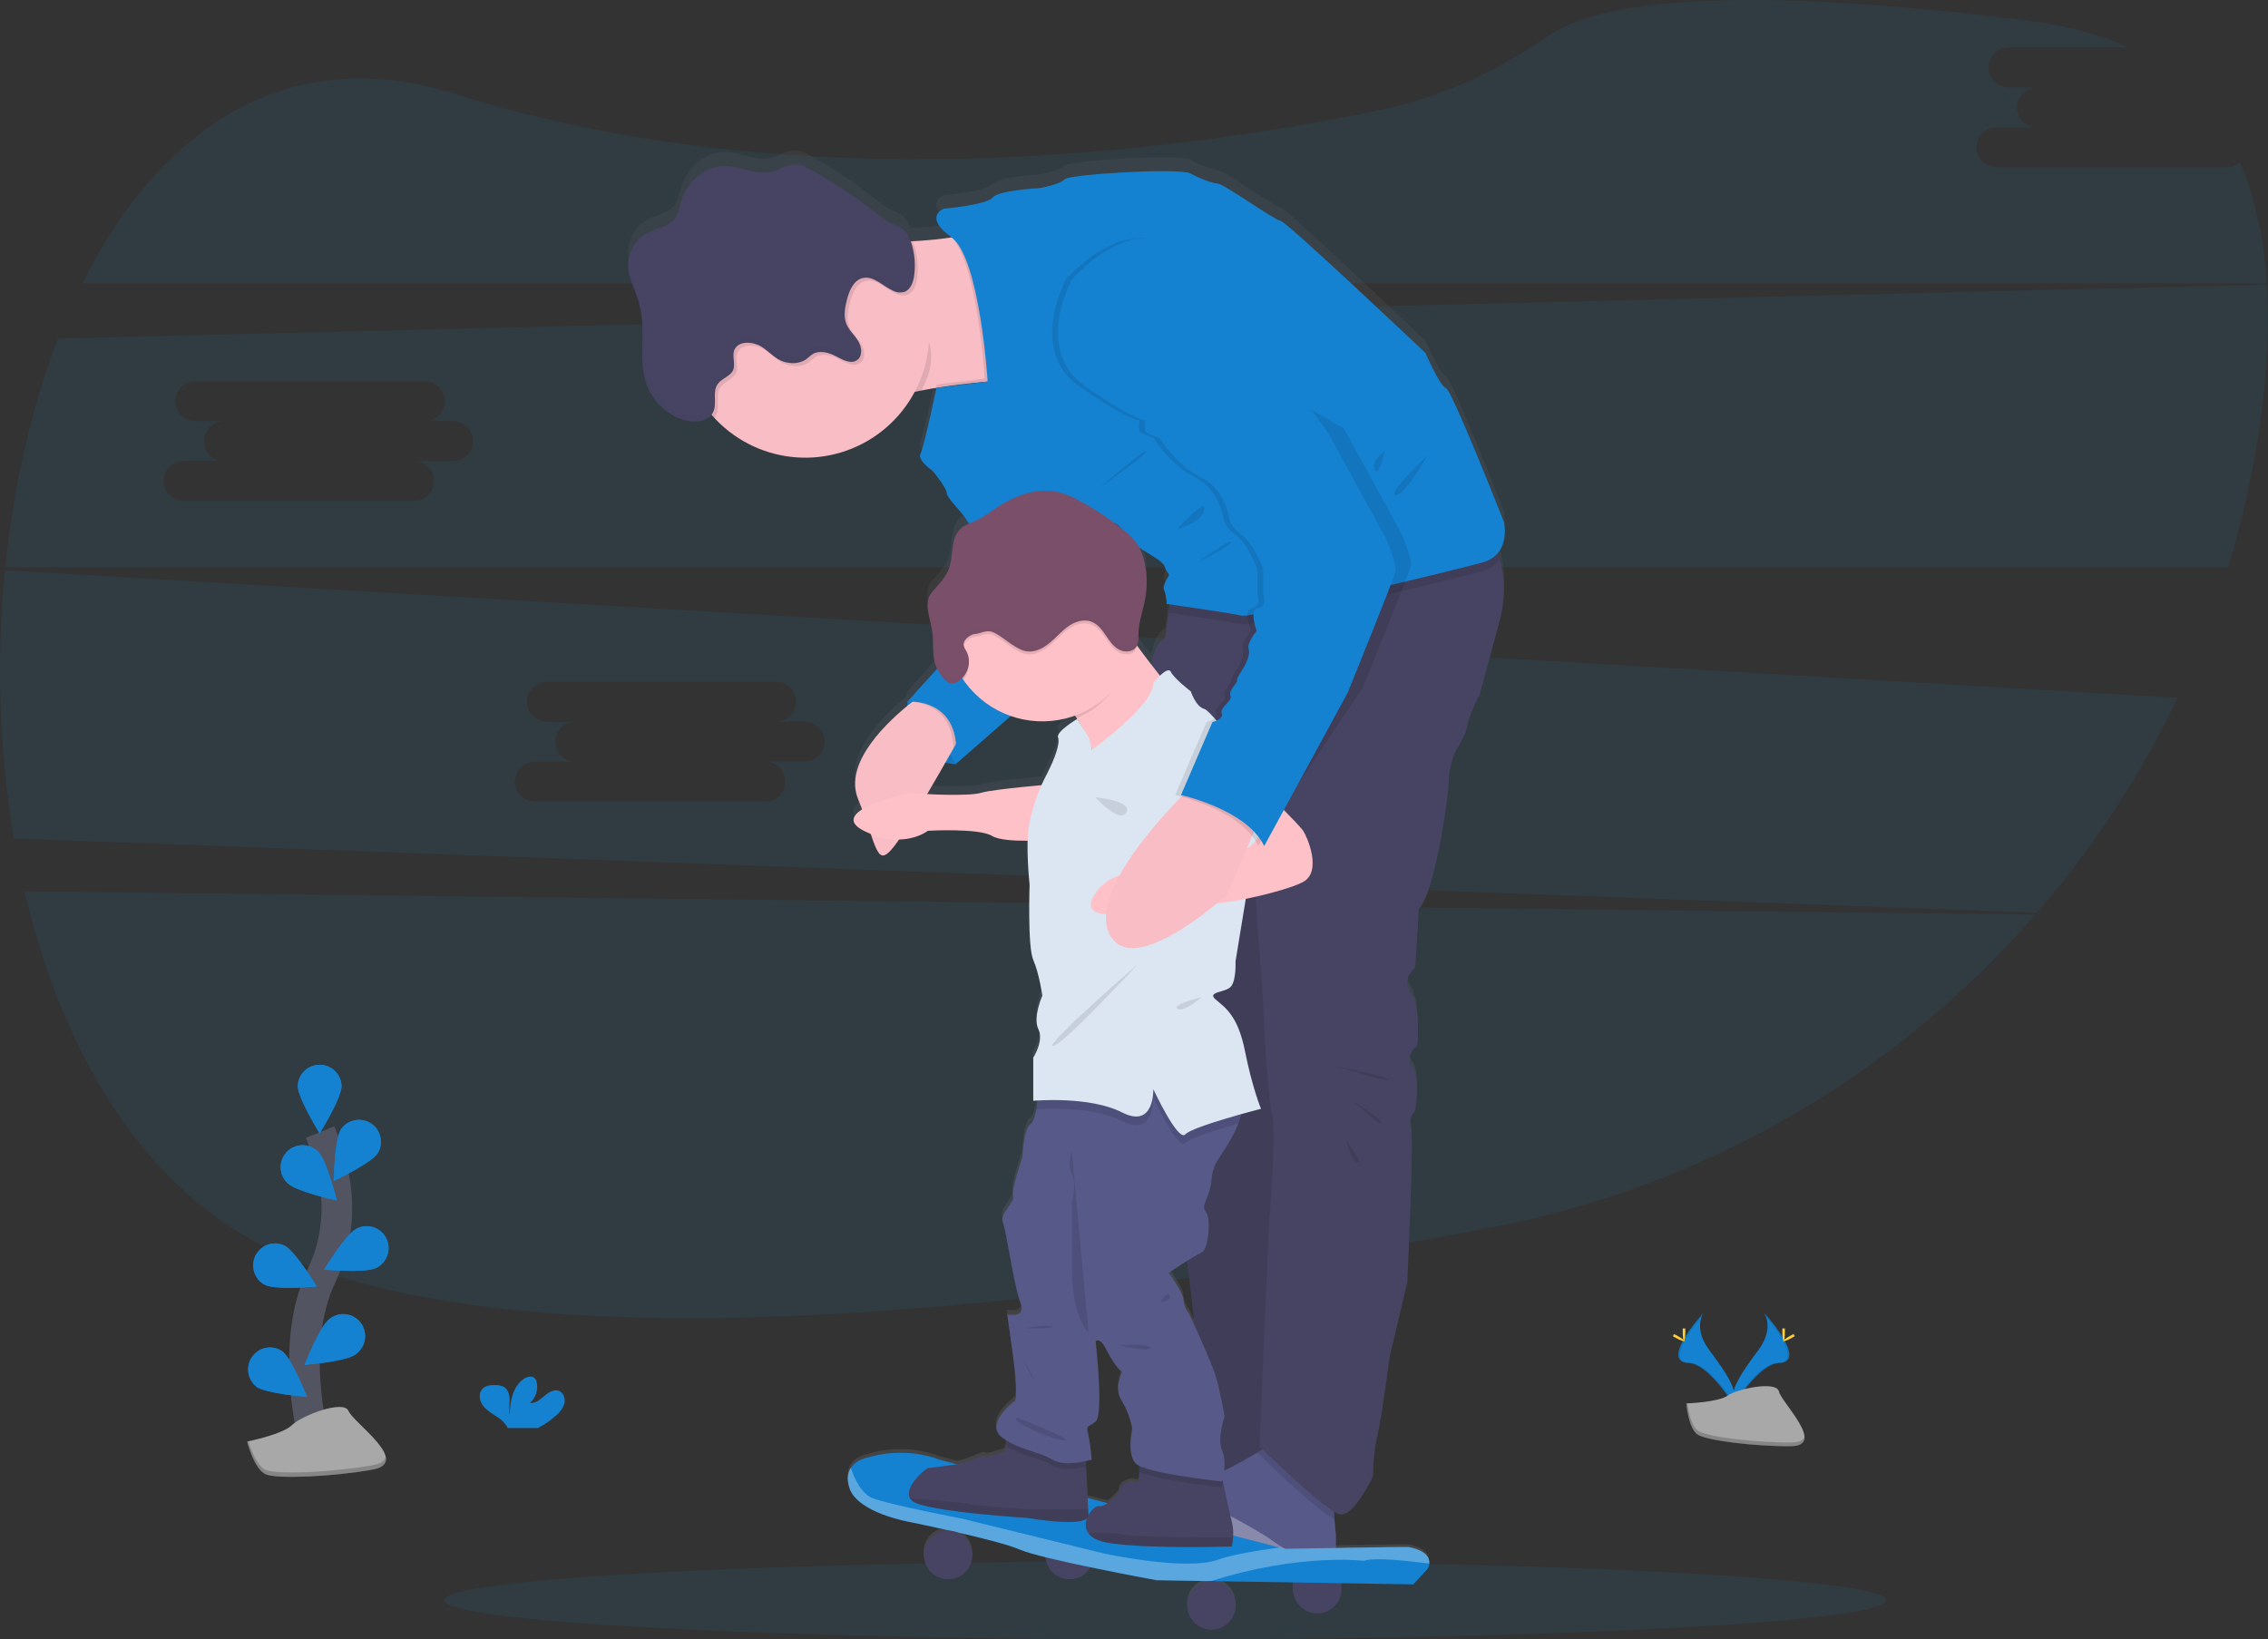 <svg width="148" height="107" viewBox="0 0 148 107" fill="none" xmlns="http://www.w3.org/2000/svg">
<rect x="0" y="0" width="148" height="107" fill="#333333" stroke="none"/>
<g clip-path="url(#clip0)">
<path opacity="0.1" d="M1.6 58.171C3.941 68.21 8.899 76.887 16.733 81.099C33.017 89.84 69.738 85.331 97.143 80.152C110.992 77.543 123.562 70.337 132.83 59.693L1.6 58.171Z" fill="#1482D1"/>
<path opacity="0.1" d="M145.316 10.92H130.279C129.934 10.92 129.604 10.782 129.36 10.538C129.117 10.294 128.98 9.962 128.98 9.617C128.98 9.271 129.117 8.94 129.36 8.696C129.604 8.451 129.934 8.314 130.279 8.314H132.878C132.541 8.303 132.221 8.161 131.986 7.918C131.751 7.674 131.62 7.349 131.62 7.01C131.62 6.672 131.751 6.346 131.986 6.103C132.221 5.86 132.541 5.718 132.878 5.707H131.022C130.685 5.696 130.365 5.554 130.13 5.311C129.895 5.067 129.764 4.742 129.764 4.403C129.764 4.065 129.895 3.739 130.13 3.496C130.365 3.253 130.685 3.111 131.022 3.1H138.871C137.129 2.288 135.094 1.71 132.748 1.407C111.347 -1.348 103.706 0.475 101.011 2.354C97.686 4.668 93.976 6.37 90.011 7.19C76.807 9.921 52.113 13.209 29.732 6.137C18.608 2.62 10.341 8.562 5.385 18.486H147.927C147.741 15.602 147.183 12.94 146.161 10.607C145.926 10.81 145.626 10.921 145.316 10.92Z" fill="#1482D1"/>
<path opacity="0.1" d="M0.322 37.219C-0.256 43.057 -0.06 48.946 0.905 54.732L132.93 59.575C136.605 55.335 139.691 50.615 142.103 45.544L0.322 37.219ZM52.539 49.712H49.94C50.284 49.712 50.615 49.849 50.858 50.093C51.102 50.337 51.239 50.669 51.239 51.014C51.239 51.36 51.102 51.691 50.858 51.936C50.615 52.18 50.284 52.317 49.94 52.317H34.902C34.558 52.317 34.227 52.18 33.984 51.936C33.74 51.691 33.603 51.36 33.603 51.014C33.603 50.669 33.74 50.337 33.984 50.093C34.227 49.849 34.558 49.712 34.902 49.712H37.502C37.164 49.701 36.844 49.559 36.609 49.315C36.375 49.072 36.243 48.747 36.243 48.408C36.243 48.069 36.375 47.744 36.609 47.501C36.844 47.258 37.164 47.115 37.502 47.104H35.646C35.308 47.093 34.988 46.951 34.753 46.708C34.518 46.465 34.387 46.139 34.387 45.801C34.387 45.462 34.518 45.137 34.753 44.894C34.988 44.65 35.308 44.508 35.646 44.497H50.683C51.02 44.508 51.34 44.65 51.575 44.894C51.81 45.137 51.942 45.462 51.942 45.801C51.942 46.139 51.81 46.465 51.575 46.708C51.34 46.951 51.02 47.093 50.683 47.104H52.539C52.877 47.115 53.197 47.258 53.432 47.501C53.666 47.744 53.798 48.069 53.798 48.408C53.798 48.747 53.666 49.072 53.432 49.315C53.197 49.559 52.877 49.701 52.539 49.712Z" fill="#1482D1"/>
<path opacity="0.1" d="M147.932 18.572L3.793 22.09C2.039 26.61 0.883 31.717 0.344 37.016H145.407C146.354 33.905 147.054 30.723 147.502 27.501C147.934 24.388 148.106 21.377 147.932 18.572ZM29.607 30.094H27.007C27.178 30.094 27.346 30.127 27.504 30.193C27.662 30.258 27.805 30.354 27.926 30.475C28.046 30.596 28.142 30.74 28.207 30.898C28.272 31.056 28.306 31.225 28.306 31.396C28.306 31.568 28.272 31.737 28.207 31.895C28.142 32.053 28.046 32.197 27.926 32.318C27.805 32.439 27.662 32.535 27.504 32.6C27.346 32.666 27.178 32.699 27.007 32.699H11.97C11.625 32.699 11.295 32.562 11.051 32.318C10.807 32.073 10.67 31.742 10.67 31.396C10.67 31.051 10.807 30.72 11.051 30.475C11.295 30.231 11.625 30.094 11.97 30.094H14.569C14.232 30.083 13.912 29.941 13.677 29.697C13.442 29.454 13.31 29.129 13.31 28.79C13.31 28.451 13.442 28.126 13.677 27.883C13.912 27.64 14.232 27.497 14.569 27.487H12.713C12.375 27.476 12.055 27.334 11.82 27.09C11.586 26.847 11.454 26.522 11.454 26.183C11.454 25.844 11.586 25.519 11.82 25.276C12.055 25.032 12.375 24.89 12.713 24.88H27.75C28.088 24.89 28.408 25.032 28.643 25.276C28.878 25.519 29.009 25.844 29.009 26.183C29.009 26.522 28.878 26.847 28.643 27.09C28.408 27.334 28.088 27.476 27.75 27.487H29.607C29.944 27.497 30.264 27.64 30.499 27.883C30.734 28.126 30.865 28.451 30.865 28.79C30.865 29.129 30.734 29.454 30.499 29.697C30.264 29.941 29.944 30.083 29.607 30.094Z" fill="#1482D1"/>
<path opacity="0.1" d="M76.032 107C102.021 107 123.09 105.857 123.09 104.446C123.09 103.035 102.021 101.892 76.032 101.892C50.043 101.892 28.975 103.035 28.975 104.446C28.975 105.857 50.043 107 76.032 107Z" fill="#1482D1"/>
<path d="M115.098 85.664C115.098 85.664 115.839 86.636 114.756 88.099C113.672 89.561 112.779 90.805 113.137 91.721C113.137 91.721 114.77 88.994 116.105 88.957C117.439 88.919 116.561 87.303 115.098 85.664Z" fill="#1482D1"/>
<path opacity="0.1" d="M115.098 85.664C115.162 85.758 115.213 85.86 115.249 85.968C116.547 87.498 117.238 88.925 115.991 88.961C114.828 88.994 113.435 91.078 113.102 91.604C113.112 91.645 113.125 91.685 113.141 91.725C113.141 91.725 114.774 88.999 116.109 88.961C117.443 88.923 116.56 87.303 115.098 85.664Z" fill="black"/>
<path d="M116.476 86.902C116.476 87.245 116.438 87.522 116.391 87.522C116.344 87.522 116.305 87.245 116.305 86.902C116.305 86.56 116.353 86.721 116.4 86.721C116.448 86.721 116.476 86.56 116.476 86.902Z" fill="#FFD037"/>
<path d="M116.948 87.311C116.648 87.475 116.388 87.573 116.365 87.531C116.342 87.49 116.567 87.323 116.867 87.159C117.166 86.996 117.047 87.115 117.07 87.159C117.093 87.204 117.247 87.147 116.948 87.311Z" fill="#FFD037"/>
<path d="M111.185 85.664C111.185 85.664 110.445 86.636 111.528 88.099C112.611 89.561 113.503 90.805 113.147 91.721C113.147 91.721 111.512 88.994 110.179 88.957C108.846 88.919 109.722 87.303 111.185 85.664Z" fill="#1482D1"/>
<path opacity="0.1" d="M111.184 85.664C111.12 85.757 111.069 85.86 111.033 85.968C109.735 87.498 109.043 88.925 110.291 88.961C111.453 88.994 112.854 91.078 113.181 91.604C113.17 91.645 113.157 91.684 113.142 91.725C113.142 91.725 111.507 88.999 110.174 88.961C108.841 88.923 109.721 87.303 111.184 85.664Z" fill="black"/>
<path d="M109.807 86.902C109.807 87.245 109.844 87.522 109.892 87.522C109.939 87.522 109.978 87.245 109.978 86.902C109.978 86.56 109.929 86.721 109.882 86.721C109.835 86.721 109.807 86.56 109.807 86.902Z" fill="#FFD037"/>
<path d="M109.334 87.311C109.634 87.475 109.895 87.573 109.918 87.531C109.941 87.49 109.716 87.323 109.417 87.159C109.117 86.996 109.236 87.115 109.213 87.159C109.19 87.204 109.035 87.147 109.334 87.311Z" fill="#FFD037"/>
<path d="M110.043 91.597C110.043 91.597 112.115 91.532 112.741 91.087C113.367 90.642 115.929 90.108 116.084 90.817C116.239 91.526 119.197 94.374 116.858 94.392C114.519 94.411 111.423 94.027 110.8 93.647C110.177 93.267 110.043 91.597 110.043 91.597Z" fill="#A8A8A8"/>
<path opacity="0.2" d="M116.899 94.15C114.56 94.169 111.464 93.785 110.841 93.405C110.366 93.114 110.177 92.074 110.114 91.595H110.045C110.045 91.595 110.18 93.27 110.799 93.651C111.418 94.033 114.518 94.415 116.857 94.397C117.532 94.397 117.767 94.15 117.753 93.793C117.659 94.012 117.401 94.146 116.899 94.15Z" fill="black"/>
<path d="M36.319 92.358C36.566 92.155 36.747 91.882 36.837 91.574C36.903 91.264 36.771 90.898 36.475 90.777C36.144 90.65 35.789 90.882 35.519 91.114C35.249 91.347 34.943 91.613 34.591 91.563C34.772 91.399 34.907 91.19 34.984 90.958C35.061 90.725 35.076 90.476 35.028 90.236C35.013 90.137 34.971 90.043 34.907 89.966C34.722 89.768 34.389 89.852 34.167 90.007C33.466 90.503 33.27 91.459 33.266 92.318C33.196 92.008 33.255 91.685 33.254 91.371C33.253 91.057 33.165 90.695 32.898 90.528C32.732 90.44 32.546 90.396 32.358 90.401C32.043 90.389 31.692 90.421 31.476 90.651C31.206 90.94 31.278 91.421 31.511 91.734C31.744 92.046 32.098 92.249 32.423 92.467C32.685 92.623 32.908 92.836 33.076 93.091C33.095 93.127 33.111 93.164 33.124 93.203H35.101C35.543 92.978 35.953 92.693 36.319 92.358Z" fill="#1482D1"/>
<path d="M20.614 94.492C20.614 94.492 18.717 88.037 20.969 83.287C21.927 81.3 22.217 79.055 21.794 76.889C21.586 75.864 21.284 74.859 20.892 73.889" stroke="#535461" stroke-width="2" stroke-miterlimit="10"/>
<path d="M22.288 70.885C22.288 71.677 20.86 73.971 20.86 73.971C20.86 73.971 19.432 71.671 19.432 70.885C19.443 70.513 19.599 70.16 19.865 69.901C20.132 69.642 20.488 69.497 20.86 69.497C21.231 69.497 21.588 69.642 21.854 69.901C22.121 70.16 22.276 70.513 22.288 70.885Z" fill="#1482D1"/>
<path d="M24.648 75.268C24.22 75.932 21.777 77.079 21.777 77.079C21.777 77.079 21.822 74.373 22.251 73.71C22.462 73.403 22.784 73.19 23.149 73.117C23.514 73.044 23.892 73.117 24.205 73.32C24.517 73.522 24.738 73.84 24.821 74.203C24.904 74.567 24.842 74.949 24.648 75.268Z" fill="#1482D1"/>
<path d="M24.544 82.756C23.84 83.112 21.154 82.865 21.154 82.865C21.154 82.865 22.555 80.553 23.259 80.197C23.427 80.108 23.611 80.053 23.8 80.037C23.989 80.019 24.18 80.04 24.361 80.098C24.542 80.156 24.71 80.25 24.855 80.373C24.999 80.497 25.118 80.648 25.203 80.819C25.289 80.989 25.34 81.174 25.353 81.365C25.366 81.555 25.341 81.746 25.279 81.926C25.218 82.106 25.122 82.273 24.995 82.415C24.869 82.558 24.716 82.673 24.544 82.756Z" fill="#1482D1"/>
<path d="M23.196 88.405C22.562 88.875 19.873 89.081 19.873 89.081C19.873 89.081 20.863 86.566 21.492 86.095C21.642 85.972 21.815 85.881 22 85.827C22.186 85.773 22.381 85.757 22.573 85.781C22.765 85.805 22.951 85.868 23.118 85.966C23.285 86.064 23.43 86.195 23.546 86.351C23.661 86.507 23.743 86.684 23.788 86.873C23.832 87.062 23.838 87.258 23.805 87.449C23.772 87.64 23.7 87.823 23.594 87.986C23.489 88.148 23.351 88.287 23.19 88.395L23.196 88.405Z" fill="#1482D1"/>
<path d="M18.779 77.232C19.344 77.782 21.98 78.355 21.98 78.355C21.98 78.355 21.334 75.729 20.766 75.177C20.633 75.04 20.474 74.932 20.298 74.858C20.122 74.784 19.933 74.746 19.742 74.746C19.552 74.746 19.363 74.785 19.187 74.86C19.012 74.934 18.853 75.043 18.72 75.181C18.587 75.318 18.483 75.48 18.414 75.659C18.345 75.837 18.312 76.027 18.317 76.218C18.322 76.409 18.366 76.598 18.444 76.772C18.523 76.946 18.636 77.102 18.776 77.232H18.779Z" fill="#1482D1"/>
<path d="M17.283 83.858C17.988 84.213 20.674 83.967 20.674 83.967C20.674 83.967 19.273 81.656 18.569 81.299C18.232 81.137 17.845 81.114 17.491 81.235C17.137 81.356 16.845 81.612 16.676 81.947C16.508 82.281 16.477 82.669 16.591 83.026C16.704 83.384 16.953 83.682 17.283 83.858Z" fill="#1482D1"/>
<path d="M16.712 90.498C17.346 90.967 20.034 91.174 20.034 91.174C20.034 91.174 19.045 88.659 18.415 88.188C18.11 87.984 17.738 87.905 17.377 87.969C17.015 88.032 16.692 88.232 16.474 88.527C16.256 88.823 16.159 89.191 16.204 89.556C16.249 89.921 16.433 90.255 16.716 90.488L16.712 90.498Z" fill="#1482D1"/>
<path d="M22.288 70.885C22.288 71.677 20.86 73.971 20.86 73.971C20.86 73.971 19.432 71.671 19.432 70.885C19.443 70.513 19.599 70.16 19.865 69.901C20.132 69.642 20.488 69.497 20.86 69.497C21.231 69.497 21.588 69.642 21.854 69.901C22.121 70.16 22.276 70.513 22.288 70.885Z" fill="#1482D1"/>
<path d="M24.648 75.268C24.22 75.932 21.777 77.079 21.777 77.079C21.777 77.079 21.822 74.373 22.251 73.71C22.462 73.403 22.784 73.19 23.149 73.117C23.514 73.044 23.892 73.117 24.205 73.32C24.517 73.522 24.738 73.84 24.821 74.203C24.904 74.567 24.842 74.949 24.648 75.268Z" fill="#1482D1"/>
<path d="M24.544 82.756C23.84 83.112 21.154 82.865 21.154 82.865C21.154 82.865 22.555 80.553 23.259 80.197C23.427 80.108 23.611 80.053 23.8 80.037C23.989 80.019 24.18 80.04 24.361 80.098C24.542 80.156 24.71 80.25 24.855 80.373C24.999 80.497 25.118 80.648 25.203 80.819C25.289 80.989 25.34 81.174 25.353 81.365C25.366 81.555 25.341 81.746 25.279 81.926C25.218 82.106 25.122 82.273 24.995 82.415C24.869 82.558 24.716 82.673 24.544 82.756Z" fill="#1482D1"/>
<path d="M23.196 88.405C22.562 88.875 19.873 89.081 19.873 89.081C19.873 89.081 20.863 86.566 21.492 86.095C21.642 85.972 21.815 85.881 22 85.827C22.186 85.773 22.381 85.757 22.573 85.781C22.765 85.805 22.951 85.868 23.118 85.966C23.285 86.064 23.43 86.195 23.546 86.351C23.661 86.507 23.743 86.684 23.788 86.873C23.832 87.062 23.838 87.258 23.805 87.449C23.772 87.64 23.7 87.823 23.594 87.986C23.489 88.148 23.351 88.287 23.19 88.395L23.196 88.405Z" fill="#1482D1"/>
<path d="M18.779 77.232C19.344 77.782 21.98 78.355 21.98 78.355C21.98 78.355 21.334 75.729 20.766 75.177C20.633 75.04 20.474 74.932 20.298 74.858C20.122 74.784 19.933 74.746 19.742 74.746C19.552 74.746 19.363 74.785 19.187 74.86C19.012 74.934 18.853 75.043 18.72 75.181C18.587 75.318 18.483 75.48 18.414 75.659C18.345 75.837 18.312 76.027 18.317 76.218C18.322 76.409 18.366 76.598 18.444 76.772C18.523 76.946 18.636 77.102 18.776 77.232H18.779Z" fill="#1482D1"/>
<path d="M17.283 83.858C17.988 84.213 20.674 83.967 20.674 83.967C20.674 83.967 19.273 81.656 18.569 81.299C18.232 81.137 17.845 81.114 17.491 81.235C17.137 81.356 16.845 81.612 16.676 81.947C16.508 82.281 16.477 82.669 16.591 83.026C16.704 83.384 16.953 83.682 17.283 83.858Z" fill="#1482D1"/>
<path d="M16.712 90.498C17.346 90.967 20.034 91.174 20.034 91.174C20.034 91.174 19.045 88.659 18.415 88.188C18.11 87.984 17.738 87.905 17.377 87.969C17.015 88.032 16.692 88.232 16.474 88.527C16.256 88.823 16.159 89.191 16.204 89.556C16.249 89.921 16.433 90.255 16.716 90.488L16.712 90.498Z" fill="#1482D1"/>
<path d="M16.127 94.087C16.127 94.087 18.436 93.626 19.052 93.014C19.667 92.401 22.438 91.328 22.745 92.094C23.053 92.859 26.9 95.465 24.283 95.925C21.666 96.385 18.128 96.538 17.359 96.231C16.59 95.924 16.127 94.087 16.127 94.087Z" fill="#A8A8A8"/>
<path opacity="0.2" d="M24.287 95.639C21.671 96.099 18.132 96.252 17.363 95.946C16.777 95.712 16.37 94.593 16.209 94.069L16.127 94.087C16.127 94.087 16.59 95.925 17.359 96.231C18.128 96.537 21.667 96.384 24.283 95.925C25.038 95.79 25.254 95.48 25.173 95.087C25.113 95.342 24.85 95.54 24.287 95.639Z" fill="black"/>
<path d="M97.704 35.444C98.429 34.632 98.145 33.367 98.145 33.367C98.145 33.367 94.727 24.63 94.348 24.534C93.969 24.438 93.018 22.234 93.018 22.234C93.018 22.234 83.903 13.544 83.575 13.544C83.247 13.544 79.919 11.144 79.493 11.097C79.066 11.05 78.4 10.809 77.688 10.421C76.975 10.032 69.758 10.469 69.474 10.805C69.189 11.14 67.855 11.381 67.855 11.381C67.855 11.381 65.149 11.525 64.768 12.005C64.388 12.485 61.589 12.739 61.589 12.739C61.589 12.739 60.211 13.254 62.081 14.619C61.482 14.713 60.782 14.786 60.071 14.838C59.893 14.85 59.712 14.862 59.531 14.872H59.425C59.305 14.51 59.073 14.196 58.761 13.977C58.557 13.867 58.347 13.768 58.131 13.684C57.797 13.505 57.484 13.29 57.197 13.041C55.813 11.937 54.337 10.956 52.784 10.108C52.544 9.958 52.276 9.857 51.997 9.812C51.418 9.756 50.902 10.164 50.335 10.3C49.34 10.54 48.336 9.931 47.312 9.921C46.033 9.909 44.869 10.908 44.479 12.139C44.335 12.595 44.27 13.102 43.958 13.463C43.554 13.935 42.87 14.005 42.315 14.284C41.913 14.495 41.577 14.811 41.342 15.2C41.107 15.588 40.983 16.034 40.982 16.488V16.499C40.982 16.571 40.982 16.643 40.995 16.714C41.058 17.293 41.325 17.828 41.521 18.377C41.722 18.94 41.849 19.527 41.898 20.122C41.899 20.129 41.899 20.135 41.898 20.141C41.907 20.24 41.913 20.339 41.917 20.439C41.917 20.459 41.917 20.481 41.917 20.503C41.917 20.597 41.917 20.693 41.917 20.789C41.917 21.306 41.9 21.827 41.901 22.344V22.371V22.605C41.901 22.624 41.901 22.643 41.901 22.662C41.901 22.731 41.901 22.797 41.909 22.87V22.943C41.909 23.007 41.919 23.072 41.925 23.135C41.925 23.162 41.925 23.191 41.932 23.218C41.932 23.28 41.947 23.341 41.955 23.402L41.967 23.488C41.977 23.549 41.987 23.61 41.998 23.671L42.014 23.755C42.028 23.82 42.044 23.89 42.06 23.95C42.067 23.973 42.071 23.994 42.077 24.017C42.101 24.108 42.128 24.194 42.157 24.277C42.359 24.845 42.693 25.357 43.13 25.771C43.568 26.184 44.097 26.488 44.675 26.657C44.892 26.717 45.117 26.745 45.342 26.741C45.747 26.731 46.134 26.605 46.374 26.328C46.434 26.396 46.492 26.463 46.554 26.531C47.434 27.491 48.531 28.223 49.754 28.667C50.976 29.111 52.287 29.252 53.575 29.08C54.864 28.907 56.092 28.425 57.155 27.676C58.218 26.926 59.086 25.93 59.684 24.772C59.825 24.741 59.966 24.713 60.107 24.686C60.353 24.64 60.6 24.596 60.848 24.55L61.087 24.512L61.181 24.496C62.395 24.304 63.574 24.176 64.419 24.09L61.081 24.506C61.081 24.506 60.272 28.403 60.039 28.835C59.805 29.267 60.848 29.986 60.848 29.986C60.848 29.986 61.75 31.09 61.75 31.427C61.75 31.764 62.795 32.723 63.079 33.251C63.115 33.318 63.161 33.379 63.214 33.434C63.003 33.515 62.809 33.634 62.639 33.784C61.98 34.41 62.2 35.509 61.898 36.369C61.709 36.91 61.313 37.349 60.933 37.775C60.796 37.914 60.682 38.073 60.593 38.247C60.544 38.362 60.513 38.485 60.503 38.61C60.496 38.679 60.493 38.749 60.495 38.818V38.843C60.495 38.897 60.495 38.949 60.505 39.002C60.505 39.025 60.505 39.048 60.505 39.071C60.571 39.637 60.763 40.183 60.821 40.749C60.879 41.314 60.809 41.884 60.925 42.434C60.965 42.626 61.028 42.813 61.111 42.99L59.179 45.155C59.179 45.155 59.167 45.262 59.163 45.438C57.552 46.779 55.062 49.309 55.951 51.539C56.048 51.784 56.138 52.018 56.221 52.242C55.567 52.66 55.351 53.156 56.331 53.651C56.487 53.73 56.636 53.797 56.783 53.858C57.287 55.34 57.483 55.752 58.327 54.661C58.417 54.542 58.522 54.39 58.637 54.226C59.824 54.202 60.511 53.651 60.511 53.651C60.511 53.651 63.833 53.459 64.693 53.988C65.123 54.259 66.135 54.313 67.031 54.306C67.019 55.274 67.064 56.242 67.165 57.204C67.165 57.204 67.022 61.285 67.403 62.149C67.783 63.014 67.994 64.502 67.994 64.502C67.994 64.502 67.356 65.941 67.735 66.71C68.114 67.478 67.403 68.582 67.403 68.582V71.414L67.673 71.395C67.652 71.585 67.627 71.786 67.593 71.977C67.515 72.419 67.397 72.815 67.217 72.944C66.742 73.286 66.695 75.109 66.695 75.109C66.695 75.109 65.935 77.318 66.077 77.702C66.218 78.086 65.176 78.853 65.413 79.43C65.65 80.006 66.136 83.653 66.558 84.706C66.981 85.758 65.698 85.474 65.698 85.474L66.077 88.21C66.077 88.21 66.457 90.994 66.172 91.186C65.888 91.379 64.25 92.771 65.377 93.586C65.464 93.65 65.553 93.708 65.646 93.764C65.651 93.89 65.648 94.017 65.637 94.142C65.615 94.358 65.561 94.529 65.441 94.548C65.107 94.597 64.442 94.933 64.301 94.789C64.161 94.646 63.357 95.152 62.548 95.317L62.436 95.334L61.385 95.064C59.864 94.483 58.195 94.421 56.636 94.888C56.636 94.888 55.874 95.007 55.505 95.578C55.317 95.87 55.235 96.281 55.402 96.855C55.909 98.552 59.367 99.136 59.367 99.136C59.367 99.136 60.565 99.384 62.004 99.711C61.957 99.711 61.908 99.711 61.86 99.711C61.462 99.708 61.079 99.855 60.784 100.122C60.489 100.389 60.305 100.758 60.268 101.154C60.231 101.551 60.343 101.947 60.583 102.265C60.823 102.582 61.173 102.798 61.564 102.87C61.955 102.941 62.358 102.863 62.694 102.651C63.03 102.439 63.275 102.108 63.38 101.724C63.485 101.34 63.443 100.93 63.261 100.576C63.079 100.221 62.772 99.948 62.399 99.81C64.018 100.183 65.811 100.638 66.539 100.958C67.082 101.163 67.638 101.331 68.203 101.459C68.231 101.795 68.365 102.113 68.585 102.367C68.806 102.621 69.102 102.798 69.429 102.872C69.757 102.946 70.1 102.913 70.408 102.778C70.715 102.643 70.972 102.413 71.141 102.122C73.344 102.583 75.466 102.974 75.466 102.974L79.01 103.032H79.034C78.616 103.035 78.217 103.204 77.923 103.502C77.629 103.799 77.465 104.202 77.466 104.621C77.468 105.04 77.635 105.441 77.931 105.736C78.227 106.032 78.627 106.198 79.045 106.198C79.462 106.198 79.863 106.032 80.159 105.736C80.455 105.441 80.622 105.04 80.623 104.621C80.624 104.202 80.46 103.799 80.166 103.502C79.873 103.204 79.473 103.035 79.056 103.032L84.421 103.12C84.356 103.339 84.34 103.57 84.372 103.796C84.404 104.022 84.485 104.238 84.608 104.43C84.731 104.622 84.894 104.785 85.086 104.908C85.278 105.031 85.494 105.111 85.719 105.143C85.945 105.174 86.174 105.157 86.392 105.092C86.611 105.026 86.812 104.915 86.983 104.764C87.154 104.614 87.291 104.428 87.385 104.22C87.478 104.012 87.525 103.786 87.523 103.557C87.523 103.427 87.507 103.297 87.475 103.17L92.207 103.248L93.151 102.206C93.204 102.105 93.236 101.994 93.245 101.88C93.273 101.537 93.096 101.018 91.887 100.797C91.798 100.781 89.332 100.82 87.154 100.857V99.999C87.154 99.999 87.093 99.527 87.055 98.971C87.044 98.807 87.035 98.637 87.031 98.469C87.154 98.554 87.291 98.617 87.436 98.654C88.338 98.799 89.573 96.158 89.573 96.158C89.573 96.158 89.572 94.67 89.857 93.47C90.142 92.27 90.666 88.237 90.666 88.237L91.808 83.39C91.808 83.39 92.28 73.5 92.043 73.116C91.805 72.731 92.329 72.059 92.329 72.059C92.329 72.059 92.708 69.947 92.138 69.227C91.569 68.508 92.47 67.787 92.47 67.787C92.47 67.787 92.708 65.29 92.043 64.331C91.377 63.372 92.354 62.7 92.354 62.7L92.591 58.811C93.588 57.803 94.49 51.803 94.538 50.507C94.551 49.778 94.712 49.058 95.013 48.394C95.013 48.394 95.677 47.386 95.772 46.714C95.868 46.041 96.582 44.651 96.582 44.651L97.816 40.041C98.314 38.182 98.187 36.808 97.857 35.828C97.808 35.69 97.757 35.564 97.704 35.444ZM75.404 35.715C76.163 36.195 75.926 36.338 76.163 36.626C76.401 36.915 76.21 36.866 76.02 37.346C75.83 37.826 75.973 37.683 76.067 38.211C76.162 38.738 76.116 38.738 76.116 38.738L76.353 38.772L76.023 41C75.483 41.353 75.237 42.03 75.124 42.728C74.806 42.311 74.485 41.878 74.198 41.475C74.296 41.255 74.277 40.992 74.28 40.745C74.291 39.933 74.593 39.158 74.732 38.358C74.874 37.545 74.848 36.711 74.655 35.908C74.586 35.606 74.479 35.314 74.338 35.038C74.646 35.244 75.035 35.487 75.404 35.72V35.715ZM76.258 82.759C76.258 82.759 76.858 82.353 77.441 81.984C77.636 83.409 77.821 84.89 77.952 86.229C77.743 85.764 77.597 85.447 77.597 85.447C77.383 85.189 77.255 84.87 77.23 84.535C77.207 84.013 76.258 82.765 76.258 82.765V82.759ZM72.698 33.416C72.833 33.435 73.024 33.607 73.205 33.812C73.038 33.677 72.869 33.542 72.696 33.415L72.698 33.416ZM64.009 51.177C63.461 51.35 61.605 51.324 60.501 51.259C60.914 50.552 61.324 49.832 61.688 49.187C61.903 49.243 62.122 49.282 62.343 49.304L65.957 46.121C67.316 46.599 68.799 46.59 70.152 46.094L70.251 46.248C70.292 46.316 70.337 46.384 70.385 46.459L70.295 46.312C70.295 46.312 68.9 47.145 69.042 47.529C69.183 47.914 68.853 48.873 68.331 49.901C68.196 50.158 68.079 50.413 67.965 50.668C66.784 50.779 64.556 51.004 64.009 51.177ZM70.866 95.531L70.846 95.15C71.075 95.1 71.226 95.054 71.226 95.054C71.178 94.49 71.099 93.929 70.989 93.374C70.846 92.798 70.92 92.99 71.475 92.562C72.031 92.135 71.475 87.286 71.475 87.286C71.475 87.286 71.745 86.949 72.173 87.814C72.6 88.678 73.029 89.206 73.172 89.253C73.316 89.3 72.602 90.262 73.172 91.174C73.527 91.764 73.768 92.415 73.883 93.094C73.883 93.094 73.504 94.619 74.074 95.296C74.151 95.376 74.242 95.439 74.344 95.482C74.344 95.608 74.344 95.742 74.344 95.867C74.344 96.12 74.344 96.337 74.331 96.383C74.326 96.415 74.312 96.446 74.291 96.471C74.271 96.497 74.244 96.516 74.213 96.528C74.183 96.54 74.149 96.544 74.117 96.54C74.085 96.535 74.054 96.522 74.028 96.502C73.881 96.406 72.949 96.621 73.012 97.223C72.792 97.484 72.542 97.719 72.267 97.922L70.974 97.587L70.866 95.531Z" fill="url(#paint0_linear)"/>
<path d="M59.214 45.795C59.214 45.795 58.762 49.509 62.346 49.889L62.886 47.319L61.757 45.795L60.139 45.246L59.214 45.795Z" fill="#1482D1"/>
<path opacity="0.1" d="M60.139 45.246L59.214 45.794C59.214 45.794 58.762 49.508 62.346 49.888" fill="black"/>
<path d="M65.719 24.797C65.719 24.797 63.3 24.946 60.874 25.349C60.626 25.392 60.379 25.437 60.134 25.485C59.991 25.512 59.85 25.54 59.71 25.571C58.44 25.834 57.282 26.174 56.608 26.61C55.798 27.131 55.528 25.728 55.503 23.779C55.492 23.093 55.515 22.34 55.551 21.58C55.599 20.701 55.667 19.81 55.74 19.009C55.901 17.235 56.086 15.854 56.086 15.854C56.086 15.854 56.933 15.854 58.064 15.815L58.429 15.802C58.783 15.788 59.16 15.769 59.539 15.746C59.718 15.737 59.899 15.726 60.078 15.712C60.796 15.661 61.504 15.588 62.102 15.493C62.739 15.39 63.255 15.261 63.536 15.087C64.818 14.322 65.719 24.797 65.719 24.797Z" fill="#F8BDC5"/>
<path d="M76.496 38.511L76.024 41.653C76.024 41.653 74.995 42.939 75.129 43.653C75.264 44.367 76.451 75.936 76.451 75.936C76.451 75.936 78.778 89.268 77.97 90.982C77.162 92.696 77.923 96.696 77.923 96.696L82.766 95.935L84.385 37.653L76.496 38.511Z" fill="#474463"/>
<path opacity="0.1" d="M76.496 38.511L76.024 41.653C76.024 41.653 74.995 42.939 75.129 43.653C75.264 44.367 76.451 75.936 76.451 75.936C76.451 75.936 78.778 89.268 77.97 90.982C77.162 92.696 77.923 96.696 77.923 96.696L82.766 95.935L84.385 37.653L76.496 38.511Z" fill="black"/>
<path d="M87.177 97.505C87.024 97.761 87.036 98.513 87.079 99.153C87.117 99.704 87.177 100.172 87.177 100.172V103.409C87.177 103.409 82.003 101.601 79.154 99.696C77.979 98.91 77.644 98.179 77.709 97.594C77.803 96.763 78.707 96.22 79.154 96.22C79.58 96.22 80.926 95.475 82.03 94.816C82.897 94.3 83.618 93.839 83.618 93.839C83.618 93.839 87.462 97.029 87.177 97.505Z" fill="#575988"/>
<path opacity="0.1" d="M87.179 97.505C87.025 97.761 87.037 98.513 87.081 99.153C85.93 98.612 82.367 95.146 82.031 94.816C82.899 94.3 83.619 93.839 83.619 93.839C83.619 93.839 87.464 97.029 87.179 97.505Z" fill="black"/>
<path d="M97.813 40.701L96.579 45.272C96.579 45.272 95.866 46.652 95.769 47.319C95.672 47.986 95.01 48.986 95.01 48.986C94.71 49.644 94.548 50.357 94.535 51.08C94.488 52.367 93.591 58.318 92.588 59.318L92.351 63.175C92.351 63.175 91.407 63.841 92.066 64.799C92.726 65.756 92.494 68.227 92.494 68.227C92.494 68.227 91.591 68.941 92.162 69.656C92.733 70.37 92.351 72.466 92.351 72.466C92.351 72.466 91.829 73.131 92.066 73.513C92.304 73.894 91.832 83.703 91.832 83.703L90.69 88.511C90.69 88.511 90.167 92.511 89.881 93.702C89.595 94.893 89.596 96.367 89.596 96.367C89.596 96.367 88.362 98.987 87.459 98.844C86.557 98.702 82.19 94.415 82.19 94.415L82.807 79.939C82.807 79.939 83.329 73.797 82.997 72.606C82.665 71.416 82.428 65.464 82.428 65.464L81.763 56.084L75.123 45.609C75.123 45.609 74.641 42.561 76.017 41.657L76.267 40.011L76.492 38.514L84.374 37.657L96.433 34.515C96.433 34.515 97.362 35.09 97.85 36.526C98.183 37.493 98.311 38.857 97.813 40.701Z" fill="#474463"/>
<path d="M76.834 45.518C76.834 45.518 71.231 52.417 71.469 50.489C71.617 49.279 70.851 47.8 70.255 46.865C69.903 46.309 69.611 45.945 69.611 45.945C69.611 45.945 73.03 39.661 73.22 40.517C73.281 40.788 73.676 41.409 74.184 42.118C75.257 43.603 76.834 45.518 76.834 45.518Z" fill="#FFC1C8"/>
<path opacity="0.3" d="M87.177 102.736V103.412C87.177 103.412 82.003 101.604 79.154 99.699C77.979 98.913 77.644 98.182 77.709 97.598C79.282 98.396 82.208 99.918 83.094 100.604C83.847 101.186 85.792 102.107 87.177 102.736Z" fill="white"/>
<path d="M85.959 105.304C86.833 105.304 87.542 104.594 87.542 103.717C87.542 102.841 86.833 102.13 85.959 102.13C85.085 102.13 84.377 102.841 84.377 103.717C84.377 104.594 85.085 105.304 85.959 105.304Z" fill="#474463"/>
<path d="M69.797 103.077C70.671 103.077 71.38 102.366 71.38 101.49C71.38 100.613 70.671 99.903 69.797 99.903C68.923 99.903 68.215 100.613 68.215 101.49C68.215 102.366 68.923 103.077 69.797 103.077Z" fill="#474463"/>
<path d="M93.27 102.054C93.261 102.167 93.229 102.277 93.177 102.377L92.232 103.41L79.034 103.197L75.484 103.139C75.484 103.139 68.014 101.775 66.558 101.139C65.102 100.504 59.38 99.34 59.38 99.34C59.38 99.34 55.924 98.758 55.416 97.077C55.245 96.507 55.331 96.1 55.519 95.81C55.887 95.243 56.651 95.124 56.651 95.124C58.211 94.662 59.878 94.724 61.399 95.3L83.523 101.008L83.866 101.096C83.866 101.096 91.752 100.949 91.911 100.977C93.121 101.199 93.298 101.714 93.27 102.054Z" fill="#1482D1"/>
<path opacity="0.3" d="M93.27 102.054C91.942 101.881 89.627 101.625 89.031 101.872C89.031 101.872 84.821 101.349 79.028 103.197L75.484 103.139C75.484 103.139 68.014 101.776 66.558 101.14C65.102 100.504 59.38 99.34 59.38 99.34C59.38 99.34 55.924 98.758 55.416 97.077C55.245 96.507 55.331 96.1 55.519 95.811C55.755 96.501 56.21 97.5 56.935 97.78C58.075 98.22 62.761 99.116 62.761 99.116L72.034 101.393C72.034 101.393 77.388 102.557 79.472 101.799C80.326 101.49 81.929 101.215 83.519 101L83.862 101.088C83.862 101.088 91.748 100.941 91.907 100.969C93.121 101.199 93.298 101.715 93.27 102.054Z" fill="white"/>
<path d="M80.463 100.34C80.452 100.539 80.427 100.738 80.389 100.934C80.389 100.934 75.144 101.122 72.414 100.716C71.659 100.604 71.233 100.361 71.021 100.072C70.927 99.935 70.868 99.777 70.851 99.611C70.834 99.445 70.859 99.278 70.923 99.125C70.953 99.037 70.992 98.951 71.038 98.871C71.241 98.513 71.554 98.26 71.726 98.294C72.2 98.39 73.015 97.413 73.015 97.413C72.951 96.817 73.885 96.602 74.031 96.699C74.057 96.719 74.088 96.732 74.12 96.737C74.153 96.741 74.186 96.738 74.216 96.726C74.247 96.714 74.274 96.694 74.294 96.668C74.315 96.643 74.329 96.612 74.335 96.58C74.344 96.535 74.347 96.32 74.347 96.069C74.347 95.649 74.335 95.122 74.335 95.122L79.606 95.764L79.816 96.775C80.007 97.676 80.274 98.914 80.389 99.337C80.469 99.665 80.494 100.004 80.463 100.34Z" fill="#474463"/>
<path opacity="0.1" d="M80.463 100.339C80.452 100.539 80.427 100.737 80.389 100.933C80.389 100.933 75.144 101.121 72.414 100.715C71.66 100.603 71.233 100.361 71.022 100.071C71.722 100.029 72.632 100.006 73.196 100.144C74 100.345 78.809 100.345 80.463 100.339Z" fill="black"/>
<path d="M71.033 98.868C71.039 98.916 71.031 98.966 71.011 99.011C70.991 99.055 70.959 99.094 70.919 99.122C70.255 99.636 67.07 99.077 67.07 99.077C67.07 99.077 60.562 98.671 59.59 98.006C59.502 97.948 59.428 97.871 59.375 97.78C58.971 97.047 60.435 95.815 60.562 95.815C60.689 95.815 62.439 95.576 62.556 95.553C63.365 95.389 64.175 94.886 64.31 95.029C64.445 95.173 65.119 94.839 65.448 94.791C65.569 94.774 65.624 94.603 65.644 94.385C65.663 94.091 65.653 93.795 65.614 93.502L70.812 94.905L70.858 95.736L71.008 98.501L71.027 98.841C71.03 98.849 71.032 98.858 71.033 98.868Z" fill="#474463"/>
<path opacity="0.1" d="M67.074 99.077C67.074 99.077 60.566 98.671 59.593 98.006C59.506 97.948 59.432 97.871 59.379 97.78C60.697 97.888 62.894 98.071 63.291 98.172C63.862 98.307 67.068 98.505 67.068 98.505H71.011L71.03 98.844C71.202 99.802 67.074 99.077 67.074 99.077Z" fill="black"/>
<path d="M61.873 103.077C62.747 103.077 63.456 102.366 63.456 101.49C63.456 100.613 62.747 99.903 61.873 99.903C60.999 99.903 60.291 100.613 60.291 101.49C60.291 102.366 60.999 103.077 61.873 103.077Z" fill="#474463"/>
<path d="M79.059 106.371C79.933 106.371 80.641 105.66 80.641 104.784C80.641 103.907 79.933 103.197 79.059 103.197C78.185 103.197 77.477 103.907 77.477 104.784C77.477 105.66 78.185 106.371 79.059 106.371Z" fill="#474463"/>
<path d="M62.965 47.51C62.965 47.51 62.665 48.051 62.215 48.855C61.136 50.765 59.194 54.151 58.359 55.223C57.172 56.746 57.268 55.319 55.985 52.129C55.033 49.756 57.964 47.041 59.532 45.807C60.071 45.378 60.449 45.13 60.449 45.13L62.965 47.51Z" fill="#F8BDC5"/>
<path d="M68.71 51.177C68.71 51.177 64.769 51.51 64.01 51.748C63.25 51.986 59.975 51.842 59.693 51.748C59.411 51.653 53.804 52.938 56.369 54.224C58.934 55.509 60.551 54.224 60.551 54.224C60.551 54.224 63.875 54.033 64.733 54.558C65.591 55.083 68.721 54.796 68.721 54.796L68.71 51.177Z" fill="#FFC1C8"/>
<path opacity="0.1" d="M60.523 22.036C61.009 23.282 60.705 24.367 60.133 25.48C58.701 25.751 57.353 26.123 56.603 26.606C54.466 27.987 56.081 15.845 56.081 15.845C56.081 15.845 57.114 15.845 58.424 15.792C58.028 17.608 59.53 19.492 60.523 22.036Z" fill="black"/>
<path d="M60.643 21.765C60.641 23.76 59.906 25.683 58.58 27.169C57.254 28.655 55.428 29.599 53.452 29.822C51.476 30.044 49.487 29.529 47.866 28.376C46.244 27.222 45.102 25.509 44.659 23.565C44.215 21.621 44.501 19.581 45.462 17.835C46.422 16.089 47.989 14.758 49.865 14.097C51.742 13.436 53.795 13.49 55.633 14.25C57.472 15.01 58.967 16.422 59.834 18.217C60.368 19.323 60.645 20.536 60.643 21.765Z" fill="#F8BDC5"/>
<path opacity="0.1" d="M97.852 36.522C97.596 36.896 97.212 37.163 96.773 37.273C94.921 37.796 81.864 40.939 81.01 40.748C80.256 40.58 77.019 40.114 76.273 40.007L76.499 38.51L84.381 37.653L96.44 34.511C96.44 34.511 97.365 35.086 97.852 36.522Z" fill="black"/>
<path opacity="0.1" d="M65.719 24.797C64.175 24.89 62.638 25.062 61.112 25.311C61.133 25.242 61.13 25.167 61.103 25.099L64.26 24.708C64.26 24.708 63.799 17.267 62.102 15.484C62.739 15.381 63.255 15.251 63.536 15.078C64.817 14.322 65.719 24.797 65.719 24.797Z" fill="black"/>
<path d="M61.589 13.623C61.589 13.623 64.391 13.37 64.77 12.894C65.149 12.417 67.857 12.275 67.857 12.275C67.857 12.275 69.186 12.037 69.476 11.703C69.766 11.369 76.976 10.941 77.688 11.323C78.401 11.704 79.066 11.941 79.493 11.99C79.921 12.039 83.244 14.417 83.576 14.417C83.907 14.417 93.019 23.036 93.019 23.036C93.019 23.036 93.963 25.227 94.349 25.321C94.734 25.416 98.147 34.083 98.147 34.083C98.147 34.083 98.622 36.177 96.772 36.702C94.921 37.227 81.862 40.368 81.008 40.178C80.154 39.987 76.118 39.416 76.118 39.416C76.118 39.416 76.165 39.416 76.071 38.892C75.977 38.369 75.834 38.511 76.022 38.035C76.211 37.558 76.403 37.606 76.165 37.32C75.928 37.035 76.165 36.891 75.406 36.415C74.646 35.939 73.787 35.415 73.744 35.273C73.701 35.131 73.032 34.178 72.7 34.13C72.368 34.083 63.061 31.464 63.061 31.464L60.877 30.749C60.877 30.749 59.833 30.035 60.068 29.607C60.302 29.18 61.11 25.312 61.11 25.312L64.449 24.899C64.449 24.899 63.951 16.836 62.082 15.483C60.212 14.13 61.589 13.623 61.589 13.623Z" fill="#1482D1"/>
<path opacity="0.1" d="M62.965 47.51C62.965 47.51 62.665 48.051 62.214 48.855C62.144 46.371 60.412 45.889 59.531 45.807C60.071 45.378 60.449 45.13 60.449 45.13L62.965 47.51Z" fill="black"/>
<path d="M60.646 29.463L60.876 30.749C60.876 30.749 61.778 31.845 61.778 32.177C61.778 32.51 62.822 33.463 63.108 33.986C63.394 34.51 64.39 34.606 64.009 35.511C63.629 36.416 61.446 43.32 61.446 43.32L59.215 45.796C59.215 45.796 62.918 45.462 62.347 49.89L67.143 45.696L70.899 38.843C70.899 38.843 67.243 31.892 67.101 31.321C66.96 30.75 60.646 29.463 60.646 29.463Z" fill="#1482D1"/>
<path opacity="0.1" d="M71.748 31.845C71.748 31.845 74.786 29.702 74.786 29.463C74.786 29.225 71.748 31.845 71.748 31.845Z" fill="black"/>
<path opacity="0.1" d="M76.832 34.511C76.832 34.511 78.451 34.13 78.586 33.273C78.721 32.417 76.832 34.511 76.832 34.511Z" fill="black"/>
<path opacity="0.1" d="M78.158 36.701C78.158 36.701 80.438 35.569 80.342 35.373C80.246 35.177 78.158 36.701 78.158 36.701Z" fill="black"/>
<path opacity="0.1" d="M90.36 29.449C90.36 29.449 89.416 30.067 89.697 30.646C89.977 31.225 90.36 29.449 90.36 29.449Z" fill="black"/>
<path opacity="0.1" d="M93.157 29.702C93.157 29.702 90.468 32.272 91.076 32.321C91.684 32.37 93.157 29.702 93.157 29.702Z" fill="black"/>
<path opacity="0.1" d="M87.037 69.556C87.037 69.556 90.503 70.223 90.597 70.461C90.692 70.699 87.037 69.556 87.037 69.556Z" fill="black"/>
<path opacity="0.1" d="M88.272 71.841C88.272 71.841 90.122 72.984 90.169 73.317C90.217 73.65 88.272 71.841 88.272 71.841Z" fill="black"/>
<path opacity="0.1" d="M87.844 74.413C87.844 74.413 88.128 75.698 88.603 75.889C89.078 76.08 87.844 74.413 87.844 74.413Z" fill="black"/>
<path opacity="0.1" d="M59.843 18.175C59.843 18.189 59.843 18.203 59.836 18.217C59.772 18.64 59.599 19.099 59.202 19.24C58.963 19.307 58.707 19.284 58.483 19.174C57.809 18.877 57.209 18.166 56.488 18.337C56.145 18.419 55.905 18.68 55.735 19C55.618 19.231 55.527 19.475 55.466 19.727C55.331 20.257 55.223 20.834 55.429 21.338C55.463 21.421 55.504 21.5 55.551 21.576C55.742 21.883 56.012 22.145 56.201 22.454C56.436 22.841 56.496 23.422 56.131 23.687C56.039 23.747 55.935 23.787 55.826 23.802C55.718 23.817 55.607 23.808 55.502 23.775C55.234 23.69 54.977 23.576 54.734 23.434C54.257 23.183 53.655 23.028 53.202 23.317C53.045 23.415 52.92 23.555 52.77 23.658C52.459 23.852 52.09 23.929 51.727 23.876C50.87 23.788 50.548 23.243 49.893 22.821C49.413 22.51 48.409 22.377 48.123 23.013C47.94 23.419 48.212 23.93 48.033 24.344C47.853 24.758 47.282 24.885 47.018 25.27C46.67 25.776 46.994 26.508 46.739 27.069C46.7 27.156 46.648 27.236 46.584 27.307C45.154 25.762 44.378 23.722 44.417 21.614C44.457 19.507 45.31 17.498 46.797 16.008C48.284 14.519 50.289 13.666 52.39 13.628C54.491 13.591 56.525 14.372 58.064 15.807L58.428 15.794C58.783 15.78 59.159 15.761 59.538 15.738C59.628 15.929 59.698 16.128 59.747 16.332C59.894 16.935 59.927 17.56 59.843 18.175Z" fill="black"/>
<path d="M47.93 22.824C47.745 23.23 48.018 23.741 47.84 24.154C47.662 24.566 47.087 24.695 46.825 25.079C46.476 25.586 46.8 26.318 46.546 26.878C46.255 27.518 45.375 27.618 44.7 27.432C44.124 27.267 43.596 26.966 43.158 26.556C42.72 26.145 42.386 25.636 42.183 25.071C41.726 23.765 42.021 22.328 41.903 20.95C41.852 20.359 41.725 19.777 41.525 19.22C41.329 18.678 41.062 18.145 40.999 17.57C40.953 17.082 41.055 16.592 41.29 16.163C41.525 15.733 41.883 15.384 42.318 15.161C42.874 14.89 43.558 14.813 43.963 14.349C44.273 13.989 44.339 13.487 44.483 13.034C44.873 11.816 46.037 10.823 47.316 10.836C48.339 10.844 49.34 11.448 50.339 11.21C50.905 11.075 51.419 10.669 52.001 10.727C52.281 10.771 52.548 10.871 52.788 11.021C54.339 11.861 55.816 12.835 57.2 13.93C57.487 14.177 57.801 14.391 58.135 14.567C58.351 14.651 58.561 14.748 58.765 14.858C59.201 15.128 59.429 15.644 59.553 16.144C59.702 16.747 59.736 17.372 59.653 17.987C59.594 18.421 59.424 18.908 59.012 19.053C58.772 19.12 58.515 19.096 58.292 18.984C57.617 18.691 57.018 17.979 56.298 18.149C55.71 18.285 55.426 18.953 55.273 19.539C55.138 20.069 55.027 20.645 55.236 21.151C55.409 21.571 55.776 21.878 56.007 22.266C56.237 22.655 56.303 23.235 55.937 23.499C55.532 23.792 54.983 23.48 54.539 23.247C54.064 22.997 53.46 22.841 53.008 23.129C52.853 23.227 52.727 23.367 52.576 23.472C52.265 23.663 51.896 23.74 51.535 23.688C50.675 23.6 50.354 23.055 49.7 22.633C49.218 22.319 48.217 22.186 47.93 22.824Z" fill="#474463"/>
<path opacity="0.1" d="M74.184 42.111C74.148 42.314 73.87 42.337 73.814 42.534C73.274 44.443 72.087 46.16 70.255 46.864C69.903 46.307 69.611 45.944 69.611 45.944C69.611 45.944 73.03 39.659 73.22 40.516C73.281 40.782 73.676 41.402 74.184 42.111Z" fill="black"/>
<path d="M74.285 40.795C74.285 42.039 73.918 43.254 73.229 44.288C72.541 45.322 71.562 46.128 70.417 46.604C69.272 47.08 68.011 47.204 66.796 46.962C65.58 46.719 64.463 46.121 63.586 45.242C62.709 44.363 62.112 43.243 61.87 42.024C61.629 40.804 61.753 39.54 62.227 38.392C62.701 37.243 63.505 36.261 64.535 35.571C65.566 34.88 66.778 34.511 68.017 34.511C68.841 34.508 69.658 34.669 70.419 34.983C71.181 35.298 71.873 35.761 72.456 36.345C73.038 36.929 73.5 37.623 73.814 38.387C74.128 39.151 74.288 39.969 74.285 40.795Z" fill="#FFC1C8"/>
<path opacity="0.1" d="M70.821 94.909L70.867 95.74C70.318 95.861 69.273 96.021 68.665 95.647C67.879 95.165 66.717 95.047 65.653 94.389C65.672 94.095 65.662 93.799 65.623 93.506L70.821 94.909Z" fill="black"/>
<path opacity="0.1" d="M79.814 96.777C79.778 96.963 79.744 97.076 79.744 97.076C79.744 97.076 75.555 96.646 74.348 96.066C74.348 95.646 74.336 95.119 74.336 95.119L79.608 95.761L79.814 96.777Z" fill="black"/>
<path d="M78.871 77.888C78.586 78.65 78.443 78.793 78.729 79.173C79.015 79.553 78.871 81.554 78.418 81.744C77.964 81.933 76.259 83.076 76.259 83.076C76.259 83.076 77.203 84.314 77.232 84.835C77.257 85.168 77.385 85.485 77.599 85.74C77.599 85.74 79.061 88.883 79.352 89.883C79.644 90.883 79.911 92.454 79.911 92.454C79.911 92.454 79.4 93.882 79.753 94.692C80.106 95.503 79.753 96.692 79.753 96.692C79.753 96.692 74.652 96.168 74.087 95.496C73.522 94.824 73.898 93.311 73.898 93.311C73.782 92.637 73.54 91.991 73.186 91.406C72.615 90.501 73.321 89.55 73.186 89.501C73.051 89.453 72.615 88.93 72.186 88.074C71.757 87.218 71.49 87.549 71.49 87.549C71.49 87.549 72.046 92.359 71.49 92.788C70.935 93.216 70.859 93.026 71.002 93.599C71.113 94.15 71.192 94.707 71.239 95.266C71.239 95.266 69.53 95.79 68.676 95.266C67.822 94.743 66.537 94.647 65.408 93.838C64.278 93.028 65.919 91.647 66.204 91.456C66.488 91.266 66.109 88.504 66.109 88.504L65.729 85.79C65.729 85.79 67.01 86.076 66.589 85.029C66.168 83.982 65.681 80.362 65.444 79.792C65.207 79.221 66.254 78.458 66.109 78.078C65.965 77.697 66.726 75.507 66.726 75.507C66.726 75.507 66.774 73.698 67.248 73.359C67.428 73.231 67.546 72.836 67.624 72.399C67.707 71.884 67.756 71.363 67.771 70.841C67.771 70.841 78.643 70.079 80.399 71.126C81.19 71.597 81.134 72.464 80.804 73.342C80.399 74.414 79.568 75.507 79.359 75.903C78.967 76.634 79.155 77.126 78.871 77.888Z" fill="#575988"/>
<path opacity="0.1" d="M80.789 73.342C79.44 73.722 77.643 74.281 77.35 74.602C76.876 75.127 75.261 71.65 75.261 71.65C75.261 71.65 75.357 74.264 73.22 73.171C71.37 72.223 68.385 72.348 67.613 72.399C67.696 71.884 67.745 71.363 67.76 70.841C67.76 70.841 78.632 70.079 80.388 71.126C81.179 71.597 81.124 72.464 80.789 73.342Z" fill="black"/>
<path d="M75.26 44.558C75.26 44.558 76.204 43.415 76.4 43.844C76.596 44.273 77.71 45.129 77.71 45.129C77.71 45.129 78.03 46.129 78.592 46.272C79.155 46.416 83.38 52.129 83.38 52.129L81.859 55.223L80.625 62.747C80.625 62.747 80.679 63.937 80.343 64.37C80.007 64.803 78.724 64.703 79.319 65.227C79.914 65.75 80.768 66.226 81.243 68.609C81.718 70.991 82.287 72.37 82.287 72.37C82.287 72.37 77.825 73.513 77.35 74.037C76.875 74.56 75.26 71.085 75.26 71.085C75.26 71.085 75.356 73.697 73.219 72.605C71.082 71.513 67.426 71.846 67.426 71.846V69.032C67.426 69.032 68.139 67.936 67.76 67.175C67.38 66.413 68.019 64.984 68.019 64.984C68.019 64.984 67.807 63.508 67.426 62.652C67.046 61.795 67.189 57.748 67.189 57.748C67.189 57.748 66.9 55.128 67.163 53.794C67.387 52.638 67.781 51.522 68.333 50.483C68.855 49.462 69.186 48.51 69.044 48.129C68.902 47.747 70.297 46.922 70.297 46.922L71.07 48.176L71.267 48.925C71.267 48.925 75.356 45.987 75.26 44.558Z" fill="#DCE6F2"/>
<path d="M82.094 51.177C82.094 51.177 84.753 53.795 85.038 54.224C85.323 54.652 86.276 56.882 85.042 57.558C83.808 58.235 78.972 59.278 78.491 58.918C78.011 58.558 75.119 59.324 75.119 59.324C75.119 59.324 70.281 60.514 71.325 58.562C72.37 56.61 74.84 56.939 74.84 56.939C74.84 56.939 78.83 56.932 79.256 56.533C79.683 56.134 82.898 55.277 82.17 53.513C81.442 51.749 82.094 51.177 82.094 51.177Z" fill="#FFC1C8"/>
<path opacity="0.1" d="M74.286 62.89C74.286 62.89 68.093 68.271 68.709 68.271C69.326 68.271 74.286 62.89 74.286 62.89Z" fill="black"/>
<path opacity="0.1" d="M78.416 65.08C78.416 65.08 76.448 65.555 76.828 65.842C77.209 66.129 78.416 65.08 78.416 65.08Z" fill="black"/>
<path opacity="0.1" d="M71.477 52.033C71.477 52.033 73.933 52.254 73.5 53.025C73.067 53.796 71.477 52.033 71.477 52.033Z" fill="black"/>
<path opacity="0.1" d="M69.945 75.158C69.945 75.158 69.612 76.126 69.945 76.646C70.278 77.165 69.945 78.405 69.945 78.405V82.734C69.945 82.734 69.899 85.877 71.036 86.971L69.945 75.158Z" fill="black"/>
<path opacity="0.1" d="M66.691 88.649C66.691 88.649 67.355 89.625 67.451 89.982C67.547 90.339 66.691 88.649 66.691 88.649Z" fill="black"/>
<path opacity="0.1" d="M66.859 86.697C66.859 86.697 68.403 86.412 68.64 86.578C68.877 86.744 66.859 86.697 66.859 86.697Z" fill="black"/>
<path opacity="0.1" d="M66.408 92.53C66.408 92.53 65.956 92.577 66.859 93.071C67.761 93.565 69.517 94.19 69.54 93.976C69.563 93.762 66.408 92.53 66.408 92.53Z" fill="black"/>
<path opacity="0.1" d="M73.014 87.791C73.173 87.791 75.16 87.672 75.045 87.982C74.931 88.292 73.014 87.791 73.014 87.791Z" fill="black"/>
<path opacity="0.1" d="M75.713 85.006C75.713 85.006 76.163 84.221 76.329 84.554C76.495 84.887 75.713 85.006 75.713 85.006Z" fill="black"/>
<path opacity="0.1" d="M74.286 40.796C74.286 41.38 74.206 41.962 74.046 42.523C73.784 42.761 73.332 42.764 73.009 42.587C72.632 42.379 72.385 42 72.139 41.64C71.894 41.28 71.615 40.92 71.213 40.766C70.704 40.574 70.124 40.766 69.681 41.085C69.239 41.404 68.885 41.827 68.467 42.167C68.049 42.508 67.516 42.784 66.983 42.7C66.639 42.648 66.335 42.453 66.039 42.265C65.634 42.009 65.2 41.611 64.756 41.44C64.312 41.268 63.947 41.575 63.525 41.575C63.189 41.697 62.823 41.974 62.891 42.324C62.927 42.454 62.985 42.577 63.063 42.687C63.199 42.955 63.252 43.257 63.217 43.555C63.182 43.853 63.059 44.135 62.865 44.363C62.306 43.553 61.944 42.621 61.81 41.645C61.676 40.668 61.773 39.674 62.093 38.742C62.413 37.809 62.947 36.966 63.652 36.279C64.357 35.592 65.214 35.081 66.152 34.788C67.09 34.494 68.084 34.425 69.054 34.588C70.023 34.751 70.941 35.14 71.733 35.724C72.525 36.308 73.168 37.071 73.612 37.95C74.056 38.83 74.287 39.802 74.287 40.788L74.286 40.796Z" fill="black"/>
<path d="M63.524 41.392C63.188 41.514 62.822 41.791 62.888 42.143C62.926 42.272 62.985 42.394 63.062 42.504C63.456 43.209 63.123 44.221 62.388 44.548C62.273 44.608 62.141 44.629 62.013 44.608C61.911 44.576 61.819 44.52 61.743 44.445C61.348 44.091 61.075 43.62 60.965 43.099C60.849 42.558 60.92 41.984 60.861 41.428C60.801 40.872 60.611 40.324 60.545 39.764C60.498 39.487 60.528 39.203 60.63 38.942C60.719 38.769 60.834 38.611 60.97 38.474C61.349 38.05 61.744 37.617 61.935 37.08C62.235 36.225 62.017 35.136 62.675 34.51C62.98 34.223 63.406 34.116 63.784 33.935C64.14 33.745 64.48 33.529 64.803 33.287C66.023 32.445 67.507 31.798 68.959 32.096C69.539 32.237 70.094 32.465 70.606 32.773C71.557 33.298 72.46 33.907 73.304 34.591C73.669 34.862 73.988 35.19 74.248 35.564C74.442 35.883 74.582 36.233 74.661 36.599C74.855 37.396 74.882 38.225 74.739 39.034C74.605 39.827 74.298 40.596 74.286 41.401C74.286 41.672 74.308 41.964 74.169 42.197C73.946 42.568 73.394 42.603 73.017 42.397C72.639 42.191 72.392 41.81 72.148 41.45C71.904 41.09 71.623 40.73 71.221 40.577C70.713 40.384 70.132 40.577 69.69 40.895C69.248 41.213 68.895 41.637 68.476 41.978C68.056 42.319 67.532 42.595 66.992 42.511C66.648 42.458 66.343 42.264 66.048 42.076C65.643 41.819 65.209 41.422 64.766 41.251C64.324 41.081 63.945 41.392 63.524 41.392Z" fill="#794F6A"/>
<path d="M77.921 51.177C77.921 51.177 70.942 57.652 72.365 60.889C73.788 64.127 80.055 58.413 80.055 58.413L82.289 53.229L77.921 51.177Z" fill="#F8BDC5"/>
<g opacity="0.1">
<path opacity="0.1" d="M62.385 44.164C62.27 44.224 62.139 44.245 62.011 44.224C61.909 44.192 61.816 44.136 61.742 44.06C61.346 43.706 61.073 43.235 60.962 42.715C60.847 42.167 60.919 41.599 60.859 41.043C60.8 40.487 60.608 39.94 60.544 39.379C60.544 39.352 60.544 39.323 60.537 39.295C60.522 39.45 60.525 39.606 60.544 39.76C60.608 40.32 60.8 40.862 60.859 41.424C60.919 41.987 60.847 42.549 60.962 43.095C61.073 43.616 61.346 44.087 61.742 44.441C61.817 44.517 61.91 44.572 62.011 44.604C62.139 44.625 62.27 44.604 62.385 44.544C62.965 44.286 63.293 43.605 63.216 42.983C63.188 43.234 63.097 43.474 62.952 43.681C62.806 43.887 62.611 44.053 62.385 44.164Z" fill="black"/>
<path opacity="0.1" d="M74.729 38.651C74.594 39.444 74.287 40.213 74.277 41.018C74.277 41.289 74.298 41.581 74.158 41.814C73.937 42.185 73.385 42.22 73.007 42.014C72.63 41.809 72.383 41.428 72.137 41.067C71.892 40.706 71.614 40.347 71.21 40.194C70.703 40.002 70.123 40.194 69.681 40.514C69.238 40.833 68.885 41.254 68.466 41.596C68.048 41.938 67.516 42.213 66.983 42.13C66.639 42.076 66.334 41.883 66.038 41.695C65.634 41.438 65.199 41.041 64.757 40.87C64.314 40.698 63.947 41.005 63.525 41.005C63.189 41.128 62.824 41.404 62.888 41.757C62.897 41.795 62.909 41.832 62.925 41.868C63.057 41.637 63.272 41.465 63.525 41.386C63.946 41.386 64.318 41.083 64.757 41.251C65.195 41.419 65.638 41.819 66.038 42.076C66.331 42.264 66.636 42.458 66.983 42.511C67.522 42.594 68.051 42.323 68.466 41.978C68.882 41.633 69.24 41.206 69.681 40.895C70.122 40.584 70.703 40.384 71.21 40.577C71.615 40.73 71.893 41.094 72.137 41.45C72.381 41.806 72.63 42.183 73.007 42.397C73.385 42.611 73.937 42.567 74.158 42.197C74.293 41.964 74.273 41.673 74.277 41.401C74.287 40.596 74.59 39.827 74.729 39.034C74.8 38.627 74.829 38.213 74.815 37.8C74.806 38.085 74.778 38.37 74.729 38.651Z" fill="black"/>
</g>
<path opacity="0.1" d="M69.564 18.226C69.564 18.226 67.001 22.892 70.508 25.273C74.016 27.654 74.354 27.416 74.354 27.416C74.354 27.416 74.305 27.987 74.354 28.131C74.403 28.274 75.298 28.605 75.298 28.605C75.298 28.605 76.39 30.364 77.956 31.13C79.522 31.896 79.808 33.7 79.808 33.7C79.808 33.7 79.808 34.32 80.618 34.891C81.427 35.462 82.05 37.129 82.05 37.129V38.654C82.05 38.892 82.335 39.6 81.718 39.676C81.102 39.752 81.623 41.177 81.623 41.177C81.623 41.177 80.959 41.988 81.1 42.367C81.242 42.746 80.816 43.509 80.816 43.509C80.816 43.509 80.294 44.271 80.341 44.414C80.388 44.558 79.772 45.081 79.913 45.414C80.055 45.747 79.202 46.176 79.344 46.557C79.486 46.939 78.737 47.128 78.737 47.128L76.685 51.89C76.685 51.89 81.002 52.837 82.116 55.223L87.558 45.223C87.558 45.223 90.596 37.748 90.692 37.272C90.788 36.796 90.027 35.082 90.027 35.082L86.324 28.317L80.769 20.461C80.769 20.461 76.353 11.037 69.564 18.226Z" fill="black"/>
<path opacity="0.1" d="M75.046 20.194C75.046 20.194 68.376 22.542 71.889 24.923C75.402 27.304 75.735 27.064 75.735 27.064C75.735 27.064 75.688 27.637 75.735 27.779C75.782 27.921 76.68 28.255 76.68 28.255C76.68 28.255 77.772 30.014 79.338 30.779C80.905 31.545 81.191 33.35 81.191 33.35C81.191 33.35 81.191 33.97 82 34.541C82.809 35.111 83.425 36.778 83.425 36.778V38.302C83.425 38.54 83.709 39.249 83.091 39.326C82.474 39.403 82.997 40.826 82.997 40.826C82.997 40.826 82.332 41.638 82.475 42.015C82.618 42.393 82.19 43.158 82.19 43.158C82.19 43.158 81.668 43.92 81.715 44.064C81.763 44.207 81.145 44.731 81.288 45.063C81.431 45.396 80.576 45.825 80.719 46.207C80.862 46.588 80.11 46.778 80.11 46.778L78.06 51.538C78.06 51.538 81.616 51.722 82.738 54.109L88.931 44.878C88.931 44.878 91.971 37.403 92.065 36.927C92.159 36.451 91.403 34.731 91.403 34.731L87.7 27.967L79.252 23.08C79.252 23.08 81.835 13.004 75.046 20.194Z" fill="black"/>
<path d="M69.945 18.227C69.945 18.227 67.382 22.893 70.889 25.274C74.396 27.655 74.735 27.417 74.735 27.417C74.735 27.417 74.688 27.988 74.735 28.131C74.782 28.274 75.679 28.606 75.679 28.606C75.679 28.606 76.772 30.365 78.338 31.131C79.904 31.896 80.19 33.701 80.19 33.701C80.19 33.701 80.19 34.321 81 34.892C81.809 35.462 82.431 37.129 82.431 37.129V38.654C82.431 38.892 82.716 39.601 82.098 39.677C81.48 39.752 82.003 41.177 82.003 41.177C82.003 41.177 81.338 41.989 81.481 42.368C81.624 42.746 81.197 43.51 81.197 43.51C81.197 43.51 80.675 44.271 80.722 44.415C80.769 44.558 80.151 45.082 80.294 45.414C80.437 45.747 79.582 46.176 79.725 46.558C79.868 46.939 79.117 47.129 79.117 47.129L77.066 51.891C77.066 51.891 81.375 52.838 82.496 55.223L87.938 45.224C87.938 45.224 90.977 37.749 91.071 37.273C91.166 36.796 90.406 35.082 90.406 35.082L86.703 28.318L81.15 20.464C81.15 20.464 76.733 11.037 69.945 18.227Z" fill="#1482D1"/>
<g opacity="0.1">
<path opacity="0.1" d="M41.903 20.57C41.853 19.978 41.726 19.396 41.525 18.838C41.329 18.297 41.062 17.764 40.999 17.189C40.999 17.171 40.999 17.155 40.999 17.137C40.985 17.281 40.985 17.426 40.999 17.57C41.062 18.145 41.329 18.674 41.525 19.219C41.726 19.777 41.853 20.359 41.903 20.95C41.922 21.172 41.93 21.396 41.932 21.626C41.937 21.268 41.932 20.917 41.903 20.57Z" fill="black"/>
<path opacity="0.1" d="M46.546 26.498C46.256 27.137 45.375 27.238 44.7 27.05C44.124 26.885 43.596 26.585 43.158 26.174C42.721 25.764 42.387 25.256 42.183 24.691C41.996 24.11 41.904 23.501 41.913 22.89C41.905 23.636 41.934 24.372 42.183 25.071C42.386 25.636 42.721 26.145 43.158 26.555C43.596 26.966 44.124 27.266 44.7 27.432C45.375 27.619 46.256 27.518 46.546 26.878C46.669 26.608 46.656 26.294 46.651 25.986C46.648 26.162 46.613 26.336 46.546 26.498Z" fill="black"/>
<path opacity="0.1" d="M59.653 17.604C59.595 18.037 59.424 18.524 59.012 18.669C58.772 18.736 58.516 18.712 58.293 18.601C57.619 18.306 57.018 17.595 56.298 17.766C55.71 17.902 55.428 18.569 55.273 19.156C55.16 19.527 55.111 19.914 55.128 20.302C55.154 20.043 55.202 19.787 55.273 19.536C55.428 18.95 55.71 18.287 56.298 18.146C57.018 17.976 57.613 18.688 58.293 18.981C58.516 19.093 58.772 19.117 59.012 19.05C59.424 18.905 59.595 18.418 59.653 17.984C59.69 17.708 59.703 17.428 59.693 17.149C59.687 17.301 59.673 17.454 59.653 17.604Z" fill="black"/>
<path opacity="0.1" d="M55.936 23.116C55.532 23.409 54.983 23.097 54.539 22.863C54.064 22.612 53.46 22.457 53.008 22.745C52.853 22.842 52.727 22.983 52.576 23.087C52.265 23.28 51.896 23.357 51.535 23.304C50.675 23.216 50.354 22.671 49.7 22.248C49.22 21.939 48.216 21.806 47.93 22.442C47.861 22.629 47.842 22.831 47.875 23.028C47.884 22.957 47.902 22.889 47.93 22.823C48.217 22.186 49.22 22.319 49.7 22.63C50.354 23.052 50.675 23.597 51.535 23.685C51.896 23.737 52.265 23.66 52.576 23.468C52.727 23.365 52.853 23.224 53.008 23.127C53.464 22.842 54.064 22.991 54.539 23.244C54.983 23.477 55.529 23.785 55.936 23.496C56.174 23.325 56.23 23.022 56.178 22.723C56.15 22.88 56.064 23.021 55.936 23.116Z" fill="black"/>
<path opacity="0.1" d="M47.839 23.773C47.654 24.198 47.086 24.314 46.825 24.697C46.629 24.982 46.645 25.336 46.652 25.692C46.649 25.475 46.709 25.262 46.825 25.079C47.086 24.696 47.654 24.578 47.839 24.154C47.904 23.969 47.921 23.77 47.89 23.577C47.882 23.645 47.865 23.71 47.839 23.773Z" fill="black"/>
</g>
</g>
<defs>
<linearGradient id="paint0_linear" x1="69.592" y1="106.248" x2="69.592" y2="9.813" gradientUnits="userSpaceOnUse">
<stop stop-color="#808080" stop-opacity="0.25"/>
<stop offset="0.54" stop-color="#808080" stop-opacity="0.12"/>
<stop offset="1" stop-color="#808080" stop-opacity="0.1"/>
</linearGradient>
<clipPath id="clip0">
<rect width="148" height="107" fill="white"/>
</clipPath>
</defs>
</svg>
